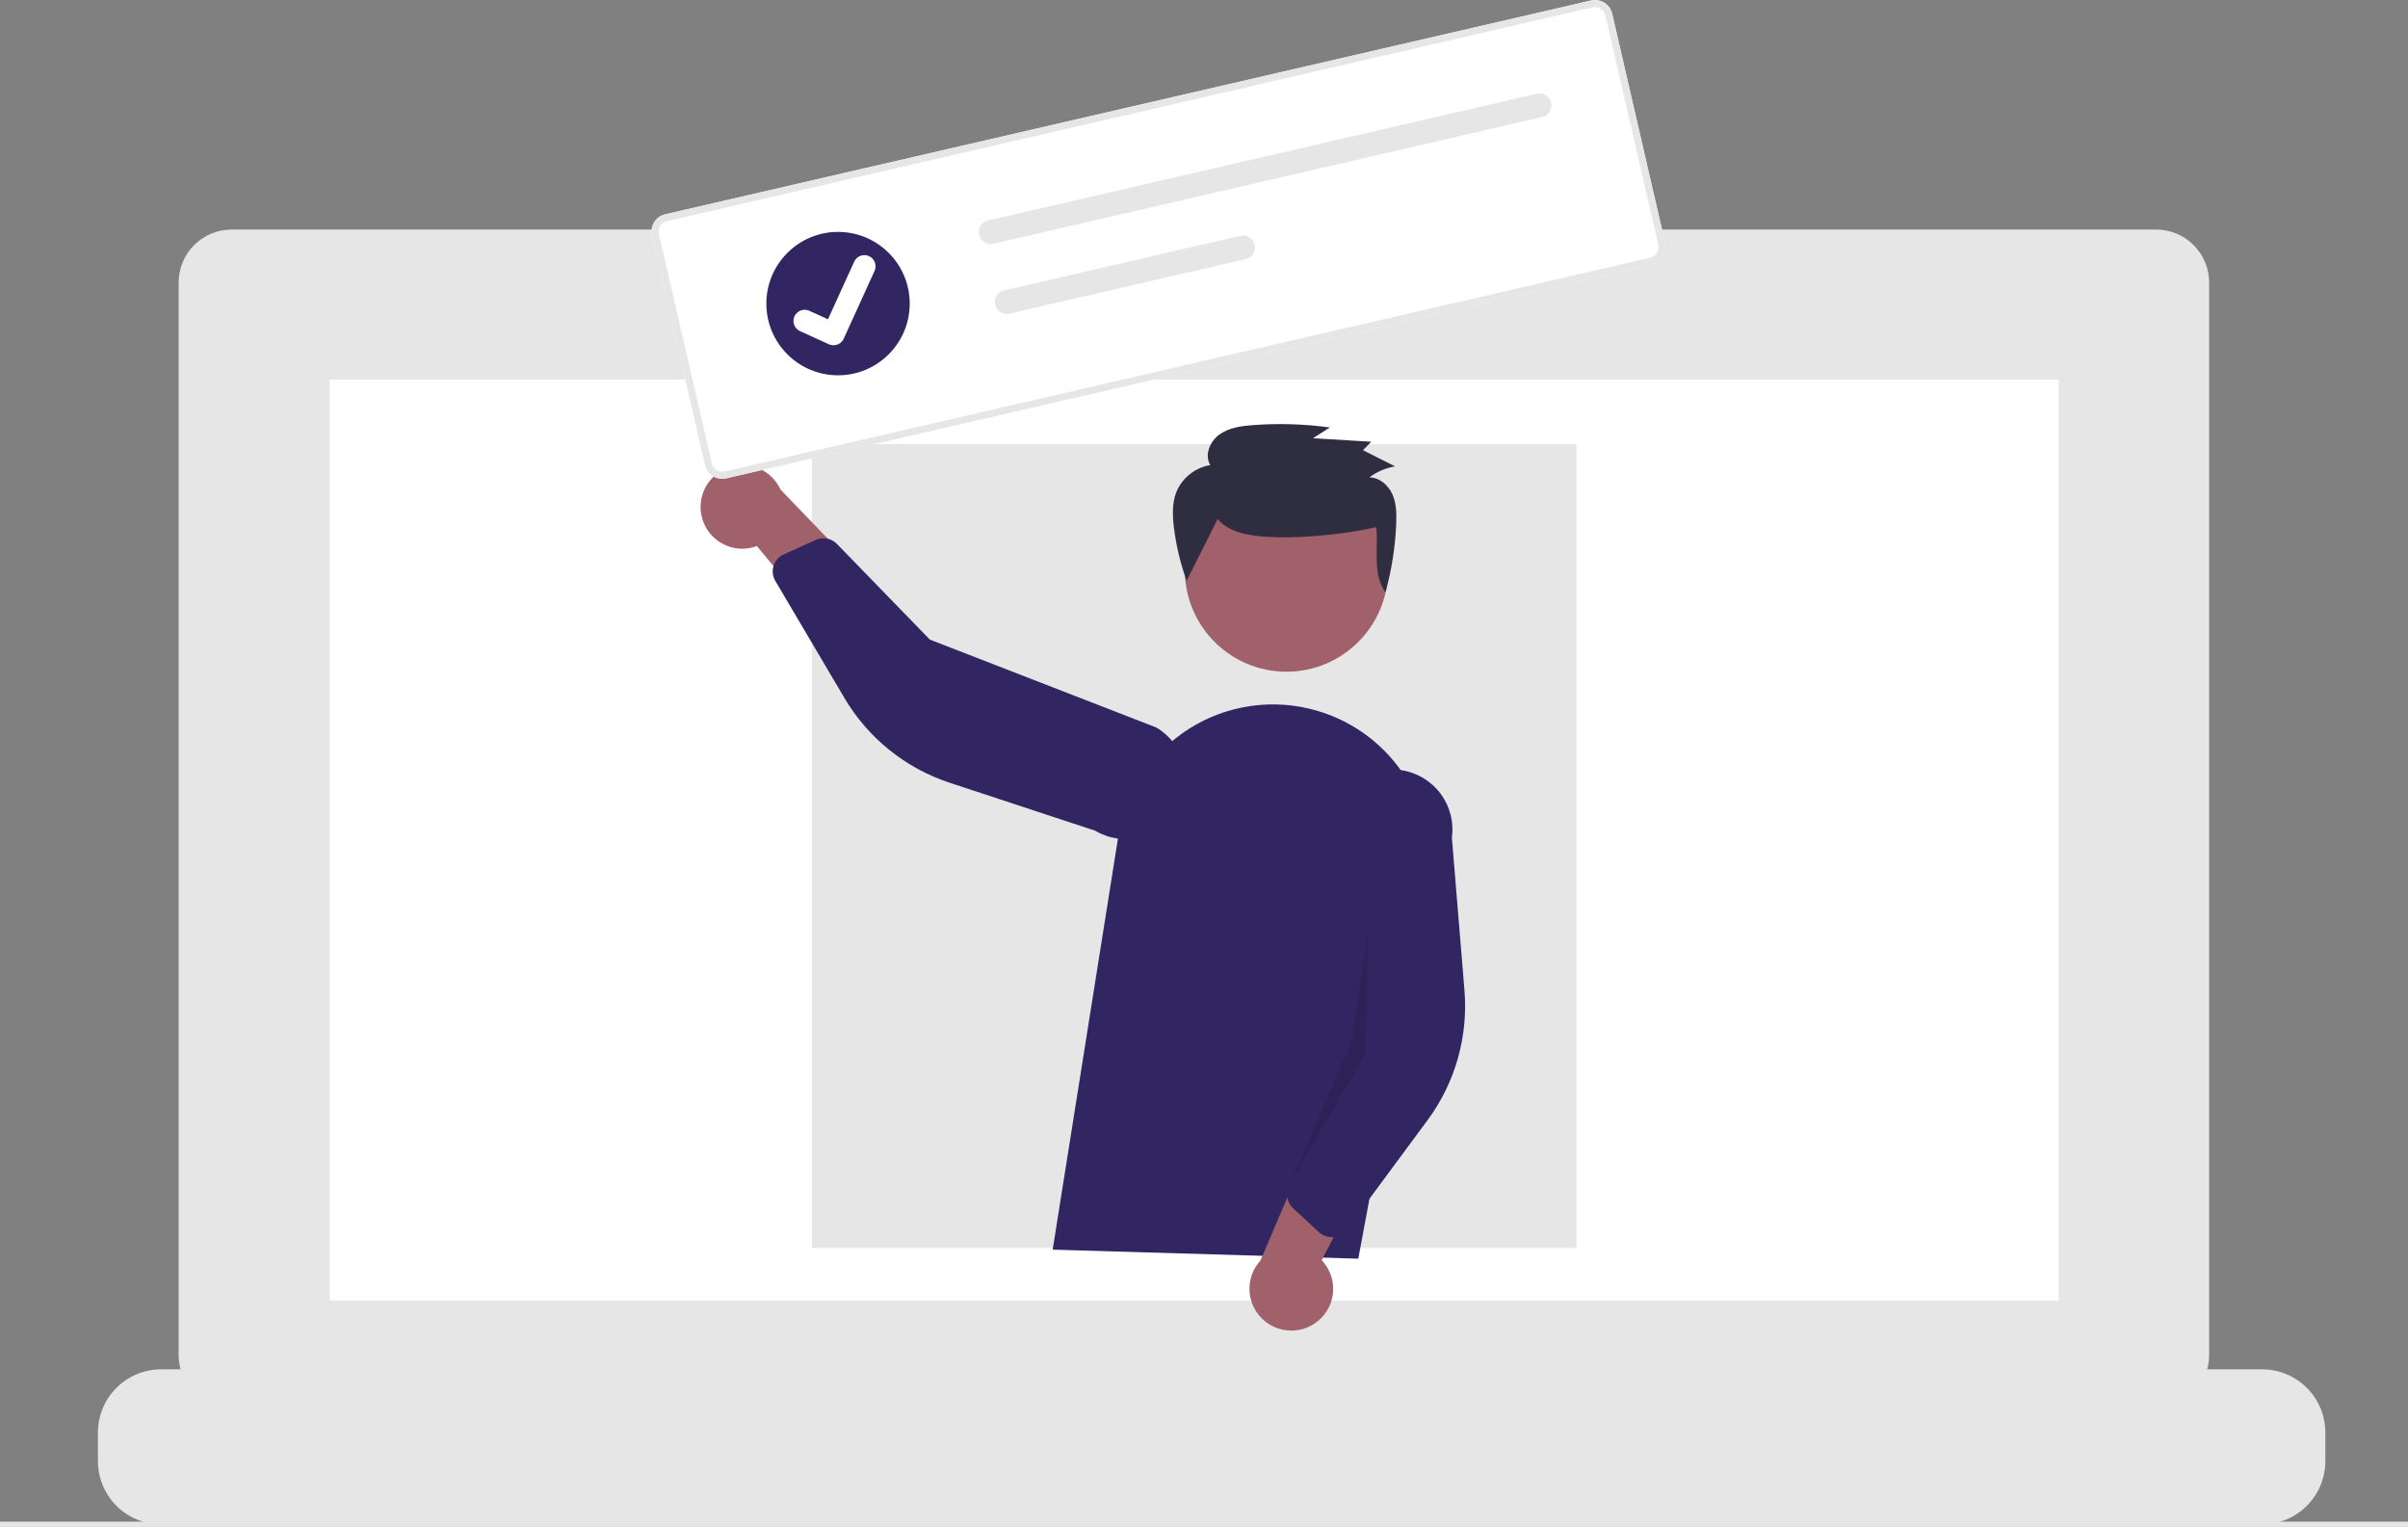 <svg width="500" height="317" viewBox="0 0 500 317" fill="none" xmlns="http://www.w3.org/2000/svg">
<rect x="0" y="0" width="500" height="317" fill="#808080" stroke="none"/>
<g clip-path="url(#clip0_178_506)">
<path d="M447.708 47.657H285.1V44.306H211.368V47.657H48.09C45.173 47.657 42.375 48.816 40.312 50.879C38.249 52.942 37.09 55.74 37.09 58.657V281.315C37.09 284.232 38.249 287.03 40.312 289.093C42.375 291.156 45.173 292.315 48.09 292.315H447.708C450.625 292.315 453.423 291.156 455.486 289.093C457.549 287.03 458.708 284.232 458.708 281.315V58.656C458.707 55.739 457.548 52.941 455.486 50.878C453.423 48.816 450.625 47.657 447.708 47.657Z" fill="#E6E6E6"/>
<path d="M443.96 67.095H51.838V288.292H443.96V67.095Z" fill="#E6E6E6"/>
<path d="M427.464 78.792H68.467V269.989H427.464V78.792Z" fill="white"/>
<path d="M247.564 61.063C249.785 61.063 251.586 59.263 251.586 57.041C251.586 54.82 249.785 53.02 247.564 53.02C245.343 53.02 243.542 54.82 243.542 57.041C243.542 59.263 245.343 61.063 247.564 61.063Z" fill="#E6E6E6"/>
<path d="M469.717 284.27H431.448V281.513C431.448 281.368 431.391 281.229 431.288 281.126C431.186 281.023 431.046 280.966 430.901 280.966H417.781C417.636 280.966 417.497 281.023 417.394 281.126C417.291 281.229 417.234 281.368 417.234 281.513V284.27H409.034V281.513C409.034 281.368 408.976 281.229 408.874 281.126C408.771 281.023 408.632 280.966 408.487 280.966H395.366C395.221 280.966 395.082 281.023 394.979 281.126C394.877 281.229 394.819 281.368 394.819 281.513V284.27H386.619V281.513C386.619 281.368 386.562 281.229 386.459 281.126C386.356 281.023 386.217 280.966 386.072 280.966H372.952C372.807 280.966 372.667 281.023 372.565 281.126C372.462 281.229 372.405 281.368 372.405 281.513V284.27H364.205V281.513C364.205 281.368 364.147 281.229 364.044 281.126C363.942 281.023 363.803 280.966 363.658 280.966H350.538C350.393 280.966 350.254 281.023 350.151 281.126C350.048 281.229 349.991 281.368 349.991 281.513V284.27H341.79V281.513C341.79 281.368 341.732 281.229 341.63 281.126C341.527 281.023 341.388 280.966 341.243 280.966H328.123C327.978 280.966 327.839 281.023 327.736 281.126C327.634 281.229 327.576 281.368 327.576 281.513V284.27H319.376V281.513C319.376 281.368 319.318 281.229 319.215 281.126C319.113 281.023 318.974 280.966 318.829 280.966H305.711C305.566 280.966 305.427 281.023 305.324 281.126C305.222 281.229 305.164 281.368 305.164 281.513V284.27H296.961V281.513C296.961 281.368 296.903 281.229 296.801 281.126C296.698 281.023 296.559 280.966 296.414 280.966H193.636C193.491 280.966 193.352 281.023 193.249 281.126C193.147 281.229 193.089 281.368 193.089 281.513V284.27H184.889V281.513C184.889 281.368 184.831 281.229 184.729 281.126C184.626 281.023 184.487 280.966 184.342 280.966H171.221C171.076 280.966 170.937 281.023 170.835 281.126C170.732 281.229 170.674 281.368 170.674 281.513V284.27H162.474V281.513C162.474 281.368 162.417 281.229 162.314 281.126C162.212 281.023 162.073 280.966 161.927 280.966H148.807C148.662 280.966 148.523 281.023 148.421 281.126C148.318 281.229 148.261 281.368 148.261 281.513V284.27H140.06V281.513C140.06 281.368 140.002 281.229 139.9 281.126C139.797 281.023 139.658 280.966 139.513 280.966H126.393C126.248 280.966 126.109 281.023 126.006 281.126C125.904 281.229 125.846 281.368 125.846 281.513V284.27H117.647V281.513C117.647 281.368 117.59 281.229 117.487 281.126C117.384 281.023 117.245 280.966 117.1 280.966H103.978C103.833 280.966 103.694 281.023 103.592 281.126C103.489 281.229 103.431 281.368 103.431 281.513V284.27H95.231V281.513C95.231 281.368 95.174 281.229 95.071 281.126C94.969 281.023 94.829 280.966 94.684 280.966H81.564C81.419 280.966 81.28 281.023 81.177 281.126C81.075 281.229 81.017 281.368 81.017 281.513V284.27H72.817V281.513C72.817 281.368 72.759 281.229 72.657 281.126C72.554 281.023 72.415 280.966 72.27 280.966H59.147C59.002 280.966 58.863 281.023 58.76 281.126C58.657 281.229 58.6 281.368 58.6 281.513V284.27H33.455C29.975 284.27 26.637 285.653 24.177 288.113C21.716 290.574 20.334 293.911 20.334 297.391V303.324C20.334 306.803 21.716 310.141 24.177 312.601C26.637 315.062 29.975 316.444 33.455 316.444H469.717C473.196 316.444 476.534 315.062 478.994 312.601C481.455 310.141 482.837 306.804 482.837 303.324V297.392C482.837 293.912 481.455 290.574 478.994 288.114C476.534 285.653 473.197 284.271 469.717 284.271V284.27Z" fill="#E6E6E6"/>
<path d="M327.342 92.202H168.591V259.078H327.342V92.202Z" fill="#E6E6E6"/>
<path d="M592.838 315.888H-70.292V317.138H592.838V315.888Z" fill="#E6E6E6"/>
<path d="M267.121 139.443C278.773 139.443 288.219 129.997 288.219 118.344C288.219 106.692 278.773 97.246 267.121 97.246C255.469 97.246 246.023 106.692 246.023 118.344C246.023 129.997 255.469 139.443 267.121 139.443Z" fill="#A0616A"/>
<path d="M218.577 259.422L232.202 173.649C232.926 169.088 234.613 164.734 237.151 160.877C239.689 157.019 243.02 153.746 246.921 151.276C250.822 148.806 255.205 147.194 259.777 146.549C264.349 145.904 269.007 146.24 273.439 147.535C281.188 149.777 287.824 154.827 292.05 161.699C296.275 168.571 297.787 176.771 296.29 184.698L282.04 261.298L218.577 259.422Z" fill="#322662"/>
<path d="M272.946 274.77C274 274.074 274.888 273.155 275.548 272.079C276.209 271.003 276.625 269.794 276.768 268.54C276.911 267.285 276.777 266.014 276.376 264.817C275.975 263.62 275.316 262.525 274.446 261.61L288.53 234.335L272.669 236.027L261.726 261.669C260.291 263.234 259.479 265.27 259.443 267.393C259.407 269.515 260.15 271.578 261.531 273.19C262.912 274.803 264.835 275.854 266.938 276.145C269.041 276.436 271.178 275.947 272.945 274.77L272.946 274.77Z" fill="#A0616A"/>
<path d="M275.962 256.798C275.183 256.688 274.456 256.344 273.878 255.81L268.489 250.83C267.907 250.29 267.505 249.584 267.337 248.807C267.169 248.031 267.244 247.222 267.551 246.489L278.321 220.961L276.793 170.52C277.24 167.247 278.968 164.286 281.597 162.288C284.227 160.29 287.543 159.418 290.815 159.864C294.087 160.311 297.048 162.039 299.047 164.668C301.045 167.298 301.917 170.614 301.47 173.886L304.083 205.594C304.877 215.218 302.149 224.802 296.405 232.565L279.61 255.27C279.286 255.707 278.875 256.07 278.402 256.337C277.929 256.604 277.406 256.768 276.865 256.82C276.564 256.848 276.261 256.841 275.962 256.798Z" fill="#322662"/>
<path d="M145.622 106.849C145.852 108.091 146.351 109.267 147.085 110.295C147.818 111.323 148.768 112.177 149.868 112.798C150.967 113.419 152.19 113.792 153.449 113.889C154.708 113.987 155.973 113.807 157.155 113.363L176.78 136.966L181.405 121.7L162.06 101.626C161.177 99.696 159.619 98.155 157.679 97.296C155.738 96.436 153.551 96.316 151.528 96.959C149.505 97.602 147.788 98.962 146.7 100.785C145.612 102.607 145.228 104.764 145.622 106.849Z" fill="#A0616A"/>
<path d="M160.995 116.633C161.4 115.958 162.001 115.423 162.718 115.099L169.406 112.078C170.13 111.753 170.938 111.658 171.718 111.806C172.498 111.955 173.215 112.339 173.769 112.908L193.078 132.779L240.124 151.038C241.531 151.873 242.759 152.977 243.74 154.286C244.72 155.596 245.433 157.086 245.837 158.672C246.241 160.257 246.329 161.906 246.095 163.526C245.862 165.145 245.311 166.702 244.476 168.109C243.64 169.515 242.536 170.743 241.225 171.723C239.915 172.702 238.424 173.414 236.838 173.817C235.253 174.22 233.603 174.307 231.984 174.072C230.365 173.837 228.808 173.286 227.402 172.45L197.185 162.492C188.014 159.471 180.251 153.222 175.343 144.906L160.982 120.587C160.707 120.12 160.532 119.599 160.471 119.06C160.409 118.52 160.462 117.974 160.626 117.456C160.716 117.168 160.841 116.892 160.997 116.633L160.995 116.633Z" fill="#322662"/>
<path opacity="0.1" d="M284.234 191.503L283.375 218.991L267.551 246.491L280.764 215.847L284.234 191.503Z" fill="black"/>
<path d="M252.832 107.768C255.009 110.344 258.691 111.07 262.089 111.368C268.988 111.974 279.021 110.994 285.763 109.435C286.245 114.1 284.933 119.129 287.68 122.965C288.968 118.32 289.716 113.542 289.912 108.726C289.995 106.663 289.962 104.523 289.123 102.627C288.283 100.731 286.453 99.121 284.345 99.105C285.911 97.916 287.745 97.132 289.687 96.821L283.011 93.466L284.726 91.707L272.641 90.967L276.141 88.743C270.873 88.02 265.543 87.853 260.24 88.243C257.778 88.425 255.202 88.772 253.207 90.198C251.212 91.625 250.059 94.461 251.298 96.556C249.747 96.811 248.287 97.457 247.056 98.434C245.825 99.41 244.864 100.686 244.263 102.138C243.374 104.393 243.455 106.898 243.729 109.301C244.185 113.144 245.078 116.923 246.392 120.564" fill="#2F2E41"/>
<path d="M343.027 54.915L150.777 99.299C149.833 99.516 148.841 99.35 148.02 98.836C147.198 98.323 146.614 97.505 146.395 96.561L135.385 48.872C135.168 47.928 135.335 46.936 135.848 46.115C136.361 45.293 137.18 44.709 138.123 44.49L330.373 0.105C331.317 -0.111 332.309 0.055 333.13 0.569C333.952 1.082 334.536 1.9 334.755 2.844L345.765 50.533C345.982 51.477 345.815 52.468 345.302 53.29C344.789 54.111 343.971 54.696 343.027 54.915Z" fill="white"/>
<path d="M343.027 54.915L150.777 99.299C149.833 99.516 148.841 99.35 148.02 98.836C147.198 98.323 146.614 97.505 146.395 96.561L135.385 48.872C135.168 47.928 135.335 46.936 135.848 46.115C136.361 45.293 137.18 44.709 138.123 44.49L330.373 0.105C331.317 -0.111 332.309 0.055 333.13 0.569C333.952 1.082 334.536 1.9 334.755 2.844L345.765 50.533C345.982 51.477 345.815 52.468 345.302 53.29C344.789 54.111 343.971 54.696 343.027 54.915ZM138.452 45.914C137.886 46.046 137.395 46.396 137.087 46.889C136.779 47.382 136.679 47.977 136.809 48.544L147.819 96.233C147.95 96.799 148.301 97.29 148.794 97.598C149.287 97.906 149.882 98.006 150.448 97.876L342.698 53.492C343.265 53.36 343.756 53.01 344.064 52.517C344.372 52.024 344.472 51.429 344.342 50.862L333.332 3.172C333.2 2.606 332.85 2.115 332.357 1.807C331.864 1.499 331.269 1.399 330.702 1.529L138.452 45.914Z" fill="#E6E6E6"/>
<path d="M205.161 45.767C204.843 45.839 204.543 45.974 204.278 46.163C204.012 46.351 203.786 46.59 203.613 46.866C203.44 47.142 203.322 47.45 203.268 47.771C203.214 48.092 203.223 48.421 203.296 48.739C203.369 49.056 203.503 49.356 203.692 49.622C203.881 49.888 204.12 50.114 204.396 50.287C204.672 50.46 204.98 50.577 205.301 50.631C205.622 50.685 205.951 50.676 206.269 50.603L206.277 50.601L320.223 24.294C320.863 24.145 321.418 23.749 321.766 23.191C322.114 22.633 322.226 21.96 322.078 21.32C321.931 20.68 321.535 20.124 320.978 19.775C320.42 19.427 319.748 19.313 319.107 19.46L205.161 45.767Z" fill="#E6E6E6"/>
<path d="M208.509 60.27C208.192 60.343 207.891 60.477 207.626 60.666C207.36 60.854 207.134 61.093 206.961 61.37C206.788 61.645 206.671 61.953 206.616 62.274C206.562 62.596 206.571 62.924 206.644 63.242C206.717 63.559 206.852 63.86 207.04 64.125C207.229 64.391 207.468 64.617 207.744 64.79C208.02 64.963 208.328 65.08 208.649 65.134C208.97 65.188 209.299 65.179 209.617 65.106L209.625 65.104L258.657 53.784C259.298 53.637 259.854 53.242 260.204 52.684C260.553 52.127 260.667 51.454 260.52 50.813C260.373 50.171 259.978 49.615 259.42 49.265C258.863 48.916 258.19 48.801 257.549 48.948L257.54 48.95L208.509 60.27Z" fill="#E6E6E6"/>
<path d="M174.01 77.91C182.231 77.91 188.894 71.247 188.894 63.026C188.894 54.806 182.231 48.143 174.01 48.143C165.79 48.143 159.127 54.806 159.127 63.026C159.127 71.247 165.79 77.91 174.01 77.91Z" fill="#322662"/>
<path d="M173.592 71.612C173.105 71.725 172.594 71.677 172.137 71.475L172.108 71.462L166.119 68.743C165.841 68.617 165.591 68.438 165.382 68.215C165.173 67.992 165.011 67.73 164.903 67.444C164.796 67.159 164.746 66.855 164.757 66.549C164.767 66.244 164.837 65.944 164.964 65.666C165.09 65.388 165.27 65.138 165.493 64.93C165.716 64.722 165.978 64.559 166.264 64.452C166.55 64.345 166.854 64.296 167.16 64.307C167.465 64.317 167.765 64.388 168.042 64.515L171.923 66.282L177.367 54.319C177.622 53.759 178.089 53.323 178.665 53.107C179.242 52.892 179.88 52.913 180.44 53.168L180.408 53.246L180.442 53.168C181.002 53.423 181.437 53.891 181.653 54.467C181.869 55.043 181.847 55.681 181.592 56.242L175.189 70.314C175.041 70.638 174.82 70.924 174.543 71.149C174.267 71.374 173.942 71.532 173.594 71.611L173.592 71.612Z" fill="white"/>
</g>
<defs>
<clipPath id="clip0_178_506">
<rect width="500" height="316.976" fill="white" transform="translate(0 0.012)"/>
</clipPath>
</defs>
</svg>
